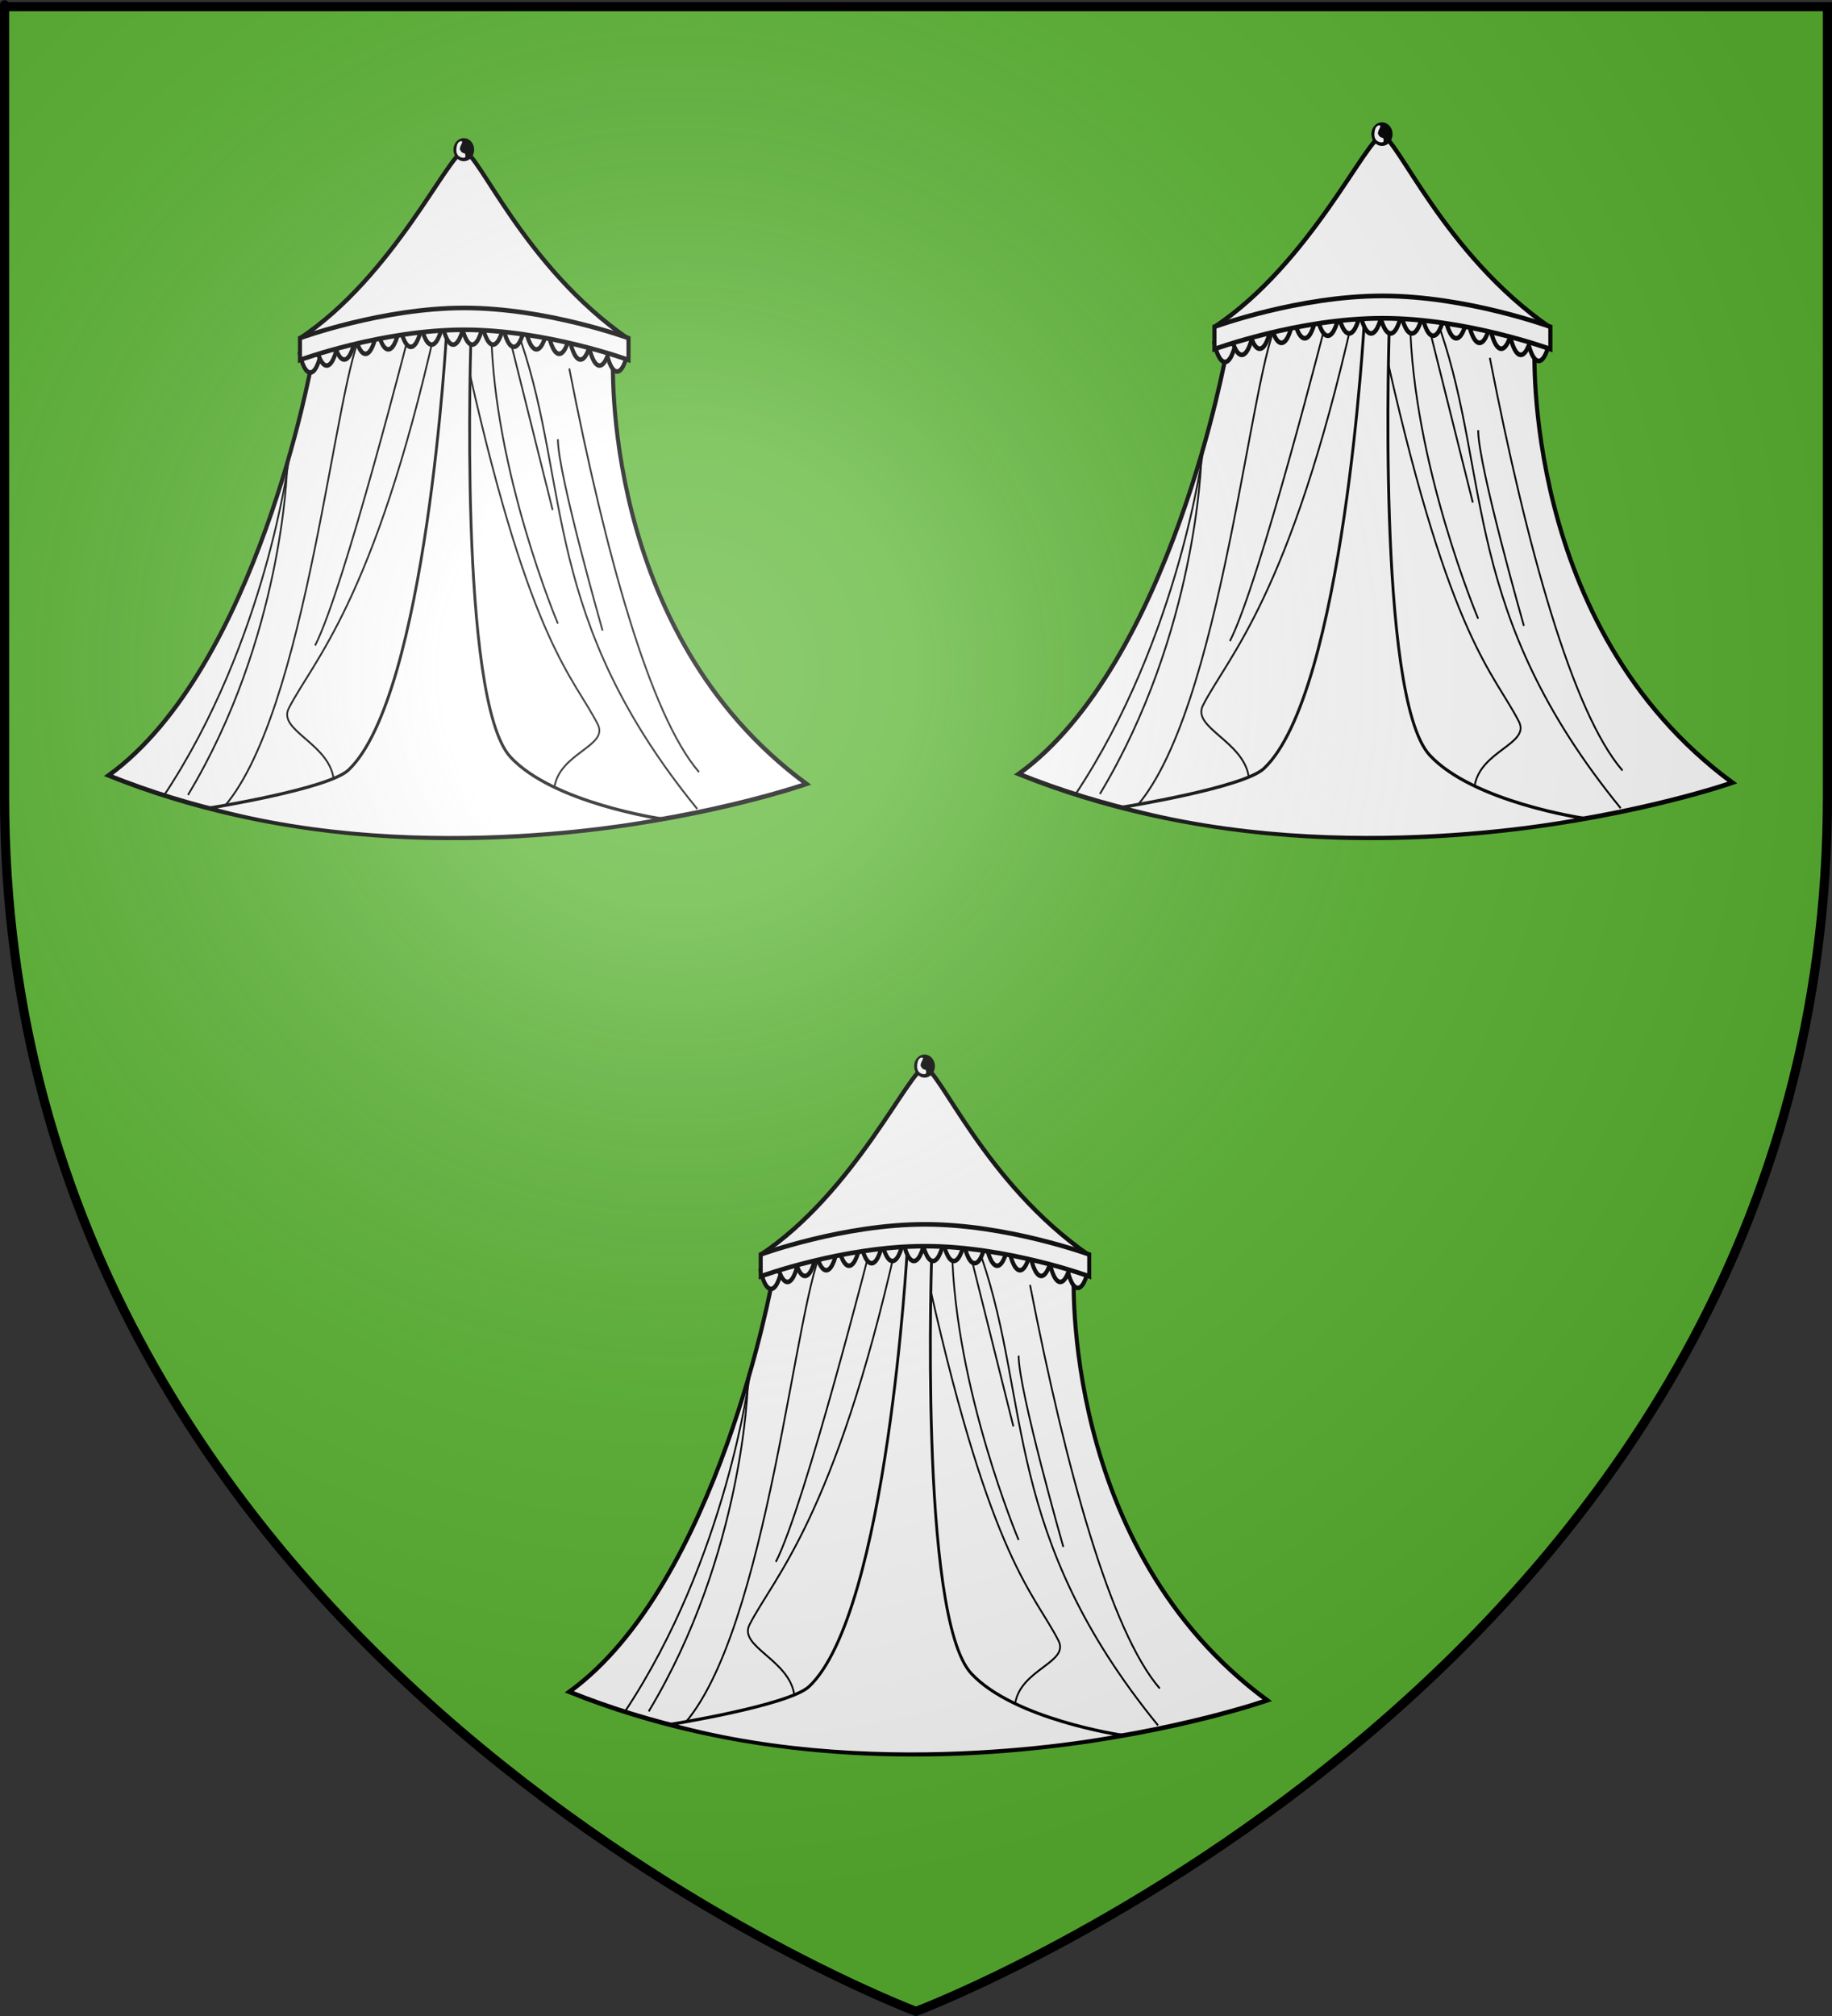 <?xml version="1.0" encoding="UTF-8" standalone="no"?>
<svg
   xmlns:dc="http://purl.org/dc/elements/1.1/"
   xmlns:cc="http://creativecommons.org/ns#"
   xmlns:rdf="http://www.w3.org/1999/02/22-rdf-syntax-ns#"
   xmlns:svg="http://www.w3.org/2000/svg"
   xmlns="http://www.w3.org/2000/svg"
   xmlns:xlink="http://www.w3.org/1999/xlink"
   xmlns:sodipodi="http://sodipodi.sourceforge.net/DTD/sodipodi-0.dtd"
   xmlns:inkscape="http://www.inkscape.org/namespaces/inkscape"
   height="660"
   width="600"
   version="1.0"
   id="svg2"
   sodipodi:version="0.32"
   inkscape:version="0.46"
   sodipodi:docname="La Châtre (36).svg"
   sodipodi:docbase="C:\Documents and Settings\Propriétaire\Mes documents\image blason"
   inkscape:export-filename="/Users/olivier/Desktop/Blason Rouge/Blason_Vide_3D.png"
   inkscape:export-xdpi="144"
   inkscape:export-ydpi="144"
   inkscape:output_extension="org.inkscape.output.svg.inkscape">
  <rect width="100%" height="100%" fill="#333333" stroke="none"/>
  <sodipodi:namedview
     inkscape:window-height="712"
     inkscape:window-width="1024"
     inkscape:pageshadow="2"
     inkscape:pageopacity="0.0"
     guidetolerance="10.0"
     gridtolerance="10.0"
     objecttolerance="10.0"
     borderopacity="1.0"
     bordercolor="#666666"
     pagecolor="#ffffff"
     id="base"
     showgrid="false"
     height="660px"
     inkscape:zoom="0.77248022"
     inkscape:cx="304.29351"
     inkscape:cy="327.80258"
     inkscape:window-x="-4"
     inkscape:window-y="-4"
     inkscape:current-layer="layer3"
     showguides="true"
     inkscape:guide-bbox="true" />
  <desc
     id="desc4">Flag of Canton of Valais (Wallis)</desc>
  <defs
     id="defs6">
    <inkscape:perspective
       sodipodi:type="inkscape:persp3d"
       inkscape:vp_x="0 : 330 : 1"
       inkscape:vp_y="0 : 1000 : 0"
       inkscape:vp_z="600 : 330 : 1"
       inkscape:persp3d-origin="300 : 220 : 1"
       id="perspective163" />
    <linearGradient
       id="linearGradient2893">
      <stop
         style="stop-color:white;stop-opacity:0.314;"
         offset="0"
         id="stop2895" />
      <stop
         id="stop2897"
         offset="0.19"
         style="stop-color:white;stop-opacity:0.251;" />
      <stop
         style="stop-color:#6b6b6b;stop-opacity:0.125;"
         offset="0.6"
         id="stop2901" />
      <stop
         style="stop-color:black;stop-opacity:0.125;"
         offset="1"
         id="stop2899" />
    </linearGradient>
    <linearGradient
       id="linearGradient2885">
      <stop
         id="stop2887"
         offset="0"
         style="stop-color:white;stop-opacity:1;" />
      <stop
         style="stop-color:white;stop-opacity:1;"
         offset="0.229"
         id="stop2891" />
      <stop
         id="stop2889"
         offset="1"
         style="stop-color:black;stop-opacity:1;" />
    </linearGradient>
    <linearGradient
       id="linearGradient2955">
      <stop
         id="stop2867"
         offset="0"
         style="stop-color:#fd0000;stop-opacity:1;" />
      <stop
         style="stop-color:#e77275;stop-opacity:0.659;"
         offset="0.5"
         id="stop2873" />
      <stop
         style="stop-color:black;stop-opacity:0.323;"
         offset="1"
         id="stop2959" />
    </linearGradient>
    <radialGradient
       inkscape:collect="always"
       xlink:href="#linearGradient2955"
       id="radialGradient2961"
       cx="225.524"
       cy="218.901"
       fx="225.524"
       fy="218.901"
       r="300"
       gradientTransform="matrix(-4.167939e-4,2.183,-1.884,-3.599562e-4,615.597,-289.121)"
       gradientUnits="userSpaceOnUse" />
    <polygon
       id="star"
       transform="scale(53,53)"
       points="0,-1 0.588,0.809 -0.951,-0.309 0.951,-0.309 -0.588,0.809 0,-1 " />
    <clipPath
       id="clip">
      <path
         d="M 0,-200 L 0,600 L 300,600 L 300,-200 L 0,-200 z "
         id="path10" />
    </clipPath>
    <radialGradient
       inkscape:collect="always"
       xlink:href="#linearGradient2955"
       id="radialGradient1911"
       gradientUnits="userSpaceOnUse"
       gradientTransform="matrix(-4.167939e-4,2.183,-1.884,-3.599562e-4,615.597,-289.121)"
       cx="225.524"
       cy="218.901"
       fx="225.524"
       fy="218.901"
       r="300" />
    <radialGradient
       inkscape:collect="always"
       xlink:href="#linearGradient2955"
       id="radialGradient2865"
       gradientUnits="userSpaceOnUse"
       gradientTransform="matrix(0,1.749,-1.593,-1.049767e-7,551.788,-191.29)"
       cx="225.524"
       cy="218.901"
       fx="225.524"
       fy="218.901"
       r="300" />
    <radialGradient
       inkscape:collect="always"
       xlink:href="#linearGradient2955"
       id="radialGradient2871"
       gradientUnits="userSpaceOnUse"
       gradientTransform="matrix(0,1.386,-1.323,-5.741131e-8,-158.082,-109.541)"
       cx="225.524"
       cy="218.901"
       fx="225.524"
       fy="218.901"
       r="300" />
    <radialGradient
       inkscape:collect="always"
       xlink:href="#linearGradient2893"
       id="radialGradient3163"
       gradientUnits="userSpaceOnUse"
       gradientTransform="matrix(1.353,0,0,1.349,-77.629,-85.747)"
       cx="221.445"
       cy="226.331"
       fx="221.445"
       fy="226.331"
       r="300" />
    <radialGradient
       gradientTransform="matrix(1.353,0,0,1.349,-77.629,-85.747)"
       gradientUnits="userSpaceOnUse"
       xlink:href="#linearGradient2893"
       id="radialGradient9547"
       fy="226.331"
       fx="221.445"
       r="300"
       cy="226.331"
       cx="221.445" />
    <radialGradient
       gradientTransform="matrix(0,1.386,-1.323,-5.741131e-8,-158.082,-109.541)"
       gradientUnits="userSpaceOnUse"
       xlink:href="#linearGradient2955"
       id="radialGradient9545"
       fy="218.901"
       fx="225.524"
       r="300"
       cy="218.901"
       cx="225.524" />
    <radialGradient
       gradientTransform="matrix(0,1.749,-1.593,-1.049767e-7,551.788,-191.29)"
       gradientUnits="userSpaceOnUse"
       xlink:href="#linearGradient2955"
       id="radialGradient9543"
       fy="218.901"
       fx="225.524"
       r="300"
       cy="218.901"
       cx="225.524" />
    <radialGradient
       gradientTransform="matrix(-4.167939e-4,2.183,-1.884,-3.599562e-4,615.597,-289.121)"
       gradientUnits="userSpaceOnUse"
       xlink:href="#linearGradient2955"
       id="radialGradient9541"
       fy="218.901"
       fx="225.524"
       r="300"
       cy="218.901"
       cx="225.524" />
    <clipPath
       id="clipPath9537">
      <path
         id="path9539"
         d="M 0,-200 L 0,600 L 300,600 L 300,-200 L 0,-200 z " />
    </clipPath>
    <polygon
       id="polygon9535"
       transform="scale(53,53)"
       points="0,-1 0.588,0.809 -0.951,-0.309 0.951,-0.309 -0.588,0.809 0,-1 " />
    <radialGradient
       gradientTransform="matrix(-4.167939e-4,2.183,-1.884,-3.599562e-4,615.597,-289.121)"
       gradientUnits="userSpaceOnUse"
       xlink:href="#linearGradient2955"
       id="radialGradient9533"
       fy="218.901"
       fx="225.524"
       r="300"
       cy="218.901"
       cx="225.524" />
    <linearGradient
       id="linearGradient9525">
      <stop
         id="stop9527"
         offset="0"
         style="stop-color:#fd0000;stop-opacity:1" />
      <stop
         id="stop9529"
         offset="0.5"
         style="stop-color:#e77275;stop-opacity:0.659" />
      <stop
         id="stop9531"
         offset="1"
         style="stop-color:black;stop-opacity:0.323" />
    </linearGradient>
    <linearGradient
       id="linearGradient9517">
      <stop
         id="stop9519"
         offset="0"
         style="stop-color:white;stop-opacity:1" />
      <stop
         id="stop9521"
         offset="0.229"
         style="stop-color:white;stop-opacity:1" />
      <stop
         id="stop9523"
         offset="1"
         style="stop-color:black;stop-opacity:1" />
    </linearGradient>
    <linearGradient
       id="linearGradient9507">
      <stop
         id="stop9509"
         offset="0"
         style="stop-color:white;stop-opacity:0.314" />
      <stop
         id="stop9511"
         offset="0.19"
         style="stop-color:white;stop-opacity:0.251" />
      <stop
         id="stop9513"
         offset="0.6"
         style="stop-color:#6b6b6b;stop-opacity:0.125" />
      <stop
         id="stop9515"
         offset="1"
         style="stop-color:black;stop-opacity:0.125" />
    </linearGradient>
  </defs>
  <g
     inkscape:groupmode="layer"
     id="layer3"
     inkscape:label="Fond écu"
     style="opacity:1;display:inline"
     sodipodi:insensitive="true">
    <path
       id="path2855"
       style="fill:#5ab532;fill-opacity:1;fill-rule:evenodd;stroke:none;stroke-width:1px;stroke-linecap:butt;stroke-linejoin:miter;stroke-opacity:1"
       d="M 300.3,658.5 C 300.3,658.5 598.8,546.18 598.8,260.728 C 598.8,-24.723 598.8,2.176 598.8,2.176 L 1.8,2.176 L 1.8,260.728 C 1.8,546.18 300.3,658.5 300.3,658.5 z"
       sodipodi:nodetypes="cccccc" />
    <g
       transform="matrix(1.038,0,0,1.038,26.953,479.567)"
       id="g17984"
       style="stroke:#000000;stroke-width:2;stroke-miterlimit:4;stroke-dasharray:none;stroke-opacity:1;display:inline" />
    <g
       style="stroke:#000000;stroke-width:2;stroke-miterlimit:4;stroke-dasharray:none;stroke-opacity:1;display:inline"
       id="g18002"
       transform="matrix(1.038,0,0,1.038,-390.53,479.567)" />
    <g
       id="g9683"
       transform="matrix(1.327,0,0,1.508,-255.241,315.915)">
      <path
         sodipodi:nodetypes="ccccc"
         id="path2407"
         d="M 269.309,-130.788 C 269.309,-130.788 255.847,-64.56 219.132,-41.144 C 302.351,-11.773 391.383,-39.309 391.383,-39.309 C 340.289,-72.351 343.655,-132.012 343.655,-132.012 C 295.315,-155.264 269.309,-130.788 269.309,-130.788 z"
         style="fill:#ffffff;fill-opacity:1;fill-rule:evenodd;stroke:#000000;stroke-width:1;stroke-linecap:butt;stroke-linejoin:miter;stroke-miterlimit:4;stroke-dasharray:none;stroke-opacity:1" />
      <path
         sodipodi:nodetypes="cc"
         id="path2409"
         d="M 263.615,-109.592 C 263.615,-109.592 257.991,-70.218 232.895,-36.902"
         style="fill:none;fill-rule:evenodd;stroke:#000000;stroke-width:0.435px;stroke-linecap:butt;stroke-linejoin:miter;stroke-opacity:1" />
      <path
         style="fill:none;fill-rule:evenodd;stroke:#000000;stroke-width:0.435px;stroke-linecap:butt;stroke-linejoin:miter;stroke-opacity:1"
         d="M 263.183,-107.645 C 263.183,-107.645 262.101,-71.084 238.736,-36.902"
         id="path2411"
         sodipodi:nodetypes="cc" />
      <path
         sodipodi:nodetypes="cc"
         id="path2413"
         d="M 246.741,-33.44 C 268.375,-53.56 275.081,-128.63 282.004,-137.933"
         style="fill:none;fill-rule:evenodd;stroke:#000000;stroke-width:0.435px;stroke-linecap:butt;stroke-linejoin:miter;stroke-opacity:1" />
      <path
         sodipodi:nodetypes="cc"
         id="path2415"
         d="M 293.687,-138.366 C 293.687,-138.366 277.245,-81.468 270.106,-69.353"
         style="fill:none;fill-rule:evenodd;stroke:#000000;stroke-width:0.435px;stroke-linecap:butt;stroke-linejoin:miter;stroke-opacity:1" />
      <path
         sodipodi:nodetypes="cc"
         id="path2417"
         d="M 313.59,-137.5 C 314.239,-106.996 330.032,-74.113 330.032,-74.113"
         style="fill:none;fill-rule:evenodd;stroke:#000000;stroke-width:0.435px;stroke-linecap:butt;stroke-linejoin:miter;stroke-opacity:1" />
      <path
         id="path2419"
         d="M 318.35,-135.337 L 328.734,-98.775"
         style="fill:none;fill-rule:evenodd;stroke:#000000;stroke-width:0.435px;stroke-linecap:butt;stroke-linejoin:miter;stroke-opacity:1" />
      <path
         sodipodi:nodetypes="cc"
         id="path2421"
         d="M 364.43,-33.873 C 326.138,-75.194 333.061,-103.968 320.946,-135.337"
         style="fill:none;fill-rule:evenodd;stroke:#000000;stroke-width:0.435px;stroke-linecap:butt;stroke-linejoin:miter;stroke-opacity:1" />
      <path
         sodipodi:nodetypes="cc"
         id="path2423"
         d="M 364.863,-41.878 C 352.748,-54.209 341.714,-89.473 332.844,-129.496"
         style="fill:none;fill-rule:evenodd;stroke:#000000;stroke-width:0.435px;stroke-linecap:butt;stroke-linejoin:miter;stroke-opacity:1" />
      <path
         sodipodi:nodetypes="cc"
         id="path2425"
         d="M 330.032,-114.136 C 330.032,-106.564 341.065,-72.598 341.065,-72.598"
         style="fill:none;fill-rule:evenodd;stroke:#000000;stroke-width:0.435px;stroke-linecap:butt;stroke-linejoin:miter;stroke-opacity:1" />
      <path
         sodipodi:nodetypes="csccscc"
         id="path2427"
         d="M 302.557,-137.284 C 302.557,-137.284 297.63,-58.33 278.327,-42.31 C 273.373,-38.2 244.145,-34.089 244.145,-34.089 C 297.575,-21.14 355.571,-31.725 355.571,-31.725 C 355.571,-31.725 328.867,-35.155 318.35,-45.123 C 305.343,-57.45 308.614,-137.068 308.614,-137.068 L 302.557,-137.284 z"
         style="fill:#ffffff;fill-opacity:1;fill-rule:evenodd;stroke:#000000;stroke-width:0.691;stroke-linecap:butt;stroke-linejoin:miter;stroke-miterlimit:4;stroke-dasharray:none;stroke-opacity:1" />
      <path
         sodipodi:nodetypes="csc"
         id="path3314"
         d="M 299.744,-137.933 C 284.6,-78.872 269.607,-66.058 263.615,-55.724 C 260.846,-50.946 273.351,-48.152 274.649,-40.58"
         style="fill:none;fill-rule:evenodd;stroke:#000000;stroke-width:0.435px;stroke-linecap:butt;stroke-linejoin:miter;stroke-opacity:1" />
      <path
         style="fill:none;fill-rule:evenodd;stroke:#000000;stroke-width:0.435px;stroke-linecap:butt;stroke-linejoin:miter;stroke-opacity:1"
         d="M 308.281,-128.414 C 323.425,-69.353 333.875,-62.596 339.867,-52.262 C 342.636,-47.485 330.456,-46.096 329.158,-38.524"
         id="path3342"
         sodipodi:nodetypes="csc" />
      <g
         style="fill:#ffffff;fill-opacity:1;stroke-width:2.299;stroke-miterlimit:4;stroke-dasharray:none"
         transform="matrix(0.435,0,0,0.435,438.249,-102.501)"
         id="g5162">
        <path
           style="fill:#ffffff;fill-opacity:1;fill-rule:evenodd;stroke:#000000;stroke-width:2.299;stroke-linecap:butt;stroke-linejoin:miter;stroke-miterlimit:4;stroke-dasharray:none;stroke-opacity:1"
           d="M -302.179,-170.389 C -310.594,-169.861 -341.718,-108.221 -395.431,-76.888 C -395.431,-76.888 -293.598,-87.872 -208.926,-76.888 C -268.262,-113.045 -294.259,-170.887 -302.179,-170.389 z"
           id="path2389"
           sodipodi:nodetypes="cccz" />
        <path
           sodipodi:nodetypes="cczc"
           id="path3279"
           d="M -395.085,-68.938 L -383.436,-68.938 C -383.436,-68.938 -385.442,-60.036 -389.26,-60.036 C -393.086,-60.036 -395.085,-68.938 -395.085,-68.938 z"
           style="fill:#ffffff;fill-opacity:1;fill-rule:nonzero;stroke:#000000;stroke-width:2.299;stroke-miterlimit:4;stroke-dasharray:none;stroke-opacity:1" />
        <path
           style="fill:#ffffff;fill-opacity:1;fill-rule:nonzero;stroke:#000000;stroke-width:2.299;stroke-miterlimit:4;stroke-dasharray:none;stroke-opacity:1"
           d="M -385.76,-72.419 L -374.11,-72.419 C -374.11,-72.419 -376.116,-63.517 -379.935,-63.517 C -383.761,-63.517 -385.76,-72.419 -385.76,-72.419 z"
           id="path3281"
           sodipodi:nodetypes="cczc" />
        <path
           sodipodi:nodetypes="cczc"
           id="path3283"
           d="M -375.813,-75.403 L -364.163,-75.403 C -364.163,-75.403 -366.169,-66.501 -369.988,-66.501 C -373.814,-66.501 -375.813,-75.403 -375.813,-75.403 z"
           style="fill:#ffffff;fill-opacity:1;fill-rule:nonzero;stroke:#000000;stroke-width:2.299;stroke-miterlimit:4;stroke-dasharray:none;stroke-opacity:1" />
        <path
           style="fill:#ffffff;fill-opacity:1;fill-rule:nonzero;stroke:#000000;stroke-width:2.299;stroke-miterlimit:4;stroke-dasharray:none;stroke-opacity:1"
           d="M -363.752,-78.263 L -352.103,-78.263 C -352.103,-78.263 -354.109,-69.361 -357.927,-69.361 C -361.753,-69.361 -363.752,-78.263 -363.752,-78.263 z"
           id="path3285"
           sodipodi:nodetypes="cczc" />
        <path
           sodipodi:nodetypes="cczc"
           id="path3287"
           d="M -350.821,-80.501 L -339.172,-80.501 C -339.172,-80.501 -341.178,-71.599 -344.996,-71.599 C -348.822,-71.599 -350.821,-80.501 -350.821,-80.501 z"
           style="fill:#ffffff;fill-opacity:1;fill-rule:nonzero;stroke:#000000;stroke-width:2.299;stroke-miterlimit:4;stroke-dasharray:none;stroke-opacity:1" />
        <path
           style="fill:#ffffff;fill-opacity:1;fill-rule:nonzero;stroke:#000000;stroke-width:2.299;stroke-miterlimit:4;stroke-dasharray:none;stroke-opacity:1"
           d="M -338.014,-81.745 L -326.365,-81.745 C -326.365,-81.745 -328.371,-72.843 -332.19,-72.843 C -336.015,-72.843 -338.014,-81.745 -338.014,-81.745 z"
           id="path3289"
           sodipodi:nodetypes="cczc" />
        <path
           sodipodi:nodetypes="cczc"
           id="path3291"
           d="M -326.202,-82.864 L -314.553,-82.864 C -314.553,-82.864 -316.559,-73.962 -320.378,-73.962 C -324.203,-73.962 -326.202,-82.864 -326.202,-82.864 z"
           style="fill:#ffffff;fill-opacity:1;fill-rule:nonzero;stroke:#000000;stroke-width:2.299;stroke-miterlimit:4;stroke-dasharray:none;stroke-opacity:1" />
        <path
           style="fill:#ffffff;fill-opacity:1;fill-rule:nonzero;stroke:#000000;stroke-width:2.299;stroke-miterlimit:4;stroke-dasharray:none;stroke-opacity:1"
           d="M -314.017,-82.864 L -302.368,-82.864 C -302.368,-82.864 -304.374,-73.962 -308.193,-73.962 C -312.018,-73.962 -314.017,-82.864 -314.017,-82.864 z"
           id="path3293"
           sodipodi:nodetypes="cczc" />
        <path
           style="fill:#ffffff;fill-opacity:1;fill-rule:nonzero;stroke:#000000;stroke-width:2.299;stroke-miterlimit:4;stroke-dasharray:none;stroke-opacity:1"
           d="M -209.364,-69.435 L -221.013,-69.435 C -221.013,-69.435 -219.007,-60.533 -215.189,-60.533 C -211.363,-60.533 -209.364,-69.435 -209.364,-69.435 z"
           id="path3295"
           sodipodi:nodetypes="cczc" />
        <path
           sodipodi:nodetypes="cczc"
           id="path3297"
           d="M -219.311,-72.419 L -230.96,-72.419 C -230.96,-72.419 -228.954,-63.517 -225.136,-63.517 C -221.31,-63.517 -219.311,-72.419 -219.311,-72.419 z"
           style="fill:#ffffff;fill-opacity:1;fill-rule:nonzero;stroke:#000000;stroke-width:2.299;stroke-miterlimit:4;stroke-dasharray:none;stroke-opacity:1" />
        <path
           style="fill:#ffffff;fill-opacity:1;fill-rule:nonzero;stroke:#000000;stroke-width:2.299;stroke-miterlimit:4;stroke-dasharray:none;stroke-opacity:1"
           d="M -230.128,-75.403 L -241.778,-75.403 C -241.778,-75.403 -239.771,-66.501 -235.953,-66.501 C -232.127,-66.501 -230.128,-75.403 -230.128,-75.403 z"
           id="path3299"
           sodipodi:nodetypes="cczc" />
        <path
           sodipodi:nodetypes="cczc"
           id="path3301"
           d="M -242.189,-78.263 L -253.838,-78.263 C -253.838,-78.263 -251.832,-69.361 -248.014,-69.361 C -244.188,-69.361 -242.189,-78.263 -242.189,-78.263 z"
           style="fill:#ffffff;fill-opacity:1;fill-rule:nonzero;stroke:#000000;stroke-width:2.299;stroke-miterlimit:4;stroke-dasharray:none;stroke-opacity:1" />
        <path
           style="fill:#ffffff;fill-opacity:1;fill-rule:nonzero;stroke:#000000;stroke-width:2.299;stroke-miterlimit:4;stroke-dasharray:none;stroke-opacity:1"
           d="M -255.12,-80.501 L -266.769,-80.501 C -266.769,-80.501 -264.763,-71.599 -260.945,-71.599 C -257.119,-71.599 -255.12,-80.501 -255.12,-80.501 z"
           id="path3303"
           sodipodi:nodetypes="cczc" />
        <path
           sodipodi:nodetypes="cczc"
           id="path3305"
           d="M -267.927,-81.745 L -279.576,-81.745 C -279.576,-81.745 -277.57,-72.843 -273.751,-72.843 C -269.926,-72.843 -267.927,-81.745 -267.927,-81.745 z"
           style="fill:#ffffff;fill-opacity:1;fill-rule:nonzero;stroke:#000000;stroke-width:2.299;stroke-miterlimit:4;stroke-dasharray:none;stroke-opacity:1" />
        <path
           style="fill:#ffffff;fill-opacity:1;fill-rule:nonzero;stroke:#000000;stroke-width:2.299;stroke-miterlimit:4;stroke-dasharray:none;stroke-opacity:1"
           d="M -279.739,-82.864 L -291.388,-82.864 C -291.388,-82.864 -289.382,-73.962 -285.563,-73.962 C -281.738,-73.962 -279.739,-82.864 -279.739,-82.864 z"
           id="path3307"
           sodipodi:nodetypes="cczc" />
        <path
           sodipodi:nodetypes="cczc"
           id="path3309"
           d="M -303.2,-82.864 L -291.551,-82.864 C -291.551,-82.864 -293.557,-73.962 -297.375,-73.962 C -301.201,-73.962 -303.2,-82.864 -303.2,-82.864 z"
           style="fill:#ffffff;fill-opacity:1;fill-rule:nonzero;stroke:#000000;stroke-width:2.299;stroke-miterlimit:4;stroke-dasharray:none;stroke-opacity:1" />
        <path
           style="fill:#ffffff;fill-opacity:1;fill-rule:nonzero;stroke:#000000;stroke-width:2.299;stroke-miterlimit:4;stroke-dasharray:none;stroke-opacity:1"
           d="M -395.104,-77.217 C -395.104,-77.217 -348.506,-92.272 -301.909,-92.272 C -255.312,-92.272 -208.714,-77.217 -208.714,-77.217 L -208.714,-66.315 C -208.714,-66.315 -255.312,-81.37 -301.909,-81.37 C -348.506,-81.37 -395.104,-66.315 -395.104,-66.315 L -395.104,-77.217 z"
           id="rect2391"
           sodipodi:nodetypes="czcczcc" />
      </g>
      <path
         transform="matrix(0.595,0,0,0.595,486.715,-81.769)"
         sodipodi:open="true"
         sodipodi:end="9.412856"
         sodipodi:start="3.1313732"
         d="M -306.642,-160.043 A 4.288,4.207 0 1 1 -306.642,-160.036"
         sodipodi:ry="4.2072277"
         sodipodi:rx="4.2881355"
         sodipodi:cy="-160.08572"
         sodipodi:cx="-302.35403"
         id="path6952"
         style="fill:#000000;fill-opacity:1;fill-rule:nonzero;stroke:none;stroke-width:1;stroke-miterlimit:4;stroke-dasharray:none;stroke-opacity:1"
         sodipodi:type="arc" />
      <path
         sodipodi:nodetypes="csssss"
         id="path7839"
         d="M 305.157,-178.014 C 304.44,-175.691 305.986,-175.286 306.626,-175.245 C 307.268,-175.204 307.282,-175.548 307.164,-175.996 C 307.045,-176.444 306.46,-175.961 305.91,-176.941 C 305.575,-177.539 306.639,-178.516 306.391,-178.76 C 306.142,-179.004 305.381,-178.739 305.157,-178.014 z"
         style="fill:#ffffff;fill-opacity:1;fill-rule:evenodd;stroke:none;stroke-width:0.774px;stroke-linecap:butt;stroke-linejoin:miter;stroke-opacity:1" />
    </g>
    <g
       style="opacity:1;display:inline"
       id="g3250"
       transform="matrix(1.327,0,0,1.508,-104.341,615.926)">
      <path
         sodipodi:nodetypes="ccccc"
         id="path3252"
         d="M 269.309,-130.788 C 269.309,-130.788 255.847,-64.56 219.132,-41.144 C 302.351,-11.773 391.383,-39.309 391.383,-39.309 C 340.289,-72.351 343.655,-132.012 343.655,-132.012 C 295.315,-155.264 269.309,-130.788 269.309,-130.788 z"
         style="fill:#ffffff;fill-opacity:1;fill-rule:evenodd;stroke:#000000;stroke-width:1;stroke-linecap:butt;stroke-linejoin:miter;stroke-miterlimit:4;stroke-dasharray:none;stroke-opacity:1" />
      <path
         sodipodi:nodetypes="cc"
         id="path3254"
         d="M 263.615,-109.592 C 263.615,-109.592 257.991,-70.218 232.895,-36.902"
         style="fill:none;fill-rule:evenodd;stroke:#000000;stroke-width:0.435px;stroke-linecap:butt;stroke-linejoin:miter;stroke-opacity:1" />
      <path
         style="fill:none;fill-rule:evenodd;stroke:#000000;stroke-width:0.435px;stroke-linecap:butt;stroke-linejoin:miter;stroke-opacity:1"
         d="M 263.183,-107.645 C 263.183,-107.645 262.101,-71.084 238.736,-36.902"
         id="path3256"
         sodipodi:nodetypes="cc" />
      <path
         sodipodi:nodetypes="cc"
         id="path3258"
         d="M 246.741,-33.44 C 268.375,-53.56 275.081,-128.63 282.004,-137.933"
         style="fill:none;fill-rule:evenodd;stroke:#000000;stroke-width:0.435px;stroke-linecap:butt;stroke-linejoin:miter;stroke-opacity:1" />
      <path
         sodipodi:nodetypes="cc"
         id="path3260"
         d="M 293.687,-138.366 C 293.687,-138.366 277.245,-81.468 270.106,-69.353"
         style="fill:none;fill-rule:evenodd;stroke:#000000;stroke-width:0.435px;stroke-linecap:butt;stroke-linejoin:miter;stroke-opacity:1" />
      <path
         sodipodi:nodetypes="cc"
         id="path3262"
         d="M 313.59,-137.5 C 314.239,-106.996 330.032,-74.113 330.032,-74.113"
         style="fill:none;fill-rule:evenodd;stroke:#000000;stroke-width:0.435px;stroke-linecap:butt;stroke-linejoin:miter;stroke-opacity:1" />
      <path
         id="path3264"
         d="M 318.35,-135.337 L 328.734,-98.775"
         style="fill:none;fill-rule:evenodd;stroke:#000000;stroke-width:0.435px;stroke-linecap:butt;stroke-linejoin:miter;stroke-opacity:1" />
      <path
         sodipodi:nodetypes="cc"
         id="path3266"
         d="M 364.43,-33.873 C 326.138,-75.194 333.061,-103.968 320.946,-135.337"
         style="fill:none;fill-rule:evenodd;stroke:#000000;stroke-width:0.435px;stroke-linecap:butt;stroke-linejoin:miter;stroke-opacity:1" />
      <path
         sodipodi:nodetypes="cc"
         id="path3268"
         d="M 364.863,-41.878 C 352.748,-54.209 341.714,-89.473 332.844,-129.496"
         style="fill:none;fill-rule:evenodd;stroke:#000000;stroke-width:0.435px;stroke-linecap:butt;stroke-linejoin:miter;stroke-opacity:1" />
      <path
         sodipodi:nodetypes="cc"
         id="path3270"
         d="M 330.032,-114.136 C 330.032,-106.564 341.065,-72.598 341.065,-72.598"
         style="fill:none;fill-rule:evenodd;stroke:#000000;stroke-width:0.435px;stroke-linecap:butt;stroke-linejoin:miter;stroke-opacity:1" />
      <path
         sodipodi:nodetypes="csccscc"
         id="path3272"
         d="M 302.557,-137.284 C 302.557,-137.284 297.63,-58.33 278.327,-42.31 C 273.373,-38.2 244.145,-34.089 244.145,-34.089 C 297.575,-21.14 355.571,-31.725 355.571,-31.725 C 355.571,-31.725 328.867,-35.155 318.35,-45.123 C 305.343,-57.45 308.614,-137.068 308.614,-137.068 L 302.557,-137.284 z"
         style="fill:#ffffff;fill-opacity:1;fill-rule:evenodd;stroke:#000000;stroke-width:0.691;stroke-linecap:butt;stroke-linejoin:miter;stroke-miterlimit:4;stroke-dasharray:none;stroke-opacity:1" />
      <path
         sodipodi:nodetypes="csc"
         id="path3274"
         d="M 299.744,-137.933 C 284.6,-78.872 269.607,-66.058 263.615,-55.724 C 260.846,-50.946 273.351,-48.152 274.649,-40.58"
         style="fill:none;fill-rule:evenodd;stroke:#000000;stroke-width:0.435px;stroke-linecap:butt;stroke-linejoin:miter;stroke-opacity:1" />
      <path
         style="fill:none;fill-rule:evenodd;stroke:#000000;stroke-width:0.435px;stroke-linecap:butt;stroke-linejoin:miter;stroke-opacity:1"
         d="M 308.281,-128.414 C 323.425,-69.353 333.875,-62.596 339.867,-52.262 C 342.636,-47.485 330.456,-46.096 329.158,-38.524"
         id="path3276"
         sodipodi:nodetypes="csc" />
      <g
         style="fill:#ffffff;fill-opacity:1;stroke-width:2.299;stroke-miterlimit:4;stroke-dasharray:none"
         transform="matrix(0.435,0,0,0.435,438.249,-102.501)"
         id="g3278">
        <path
           style="fill:#ffffff;fill-opacity:1;fill-rule:evenodd;stroke:#000000;stroke-width:2.299;stroke-linecap:butt;stroke-linejoin:miter;stroke-miterlimit:4;stroke-dasharray:none;stroke-opacity:1"
           d="M -302.179,-170.389 C -310.594,-169.861 -341.718,-108.221 -395.431,-76.888 C -395.431,-76.888 -293.598,-87.872 -208.926,-76.888 C -268.262,-113.045 -294.259,-170.887 -302.179,-170.389 z"
           id="path3280"
           sodipodi:nodetypes="cccz" />
        <path
           sodipodi:nodetypes="cczc"
           id="path3282"
           d="M -395.085,-68.938 L -383.436,-68.938 C -383.436,-68.938 -385.442,-60.036 -389.26,-60.036 C -393.086,-60.036 -395.085,-68.938 -395.085,-68.938 z"
           style="fill:#ffffff;fill-opacity:1;fill-rule:nonzero;stroke:#000000;stroke-width:2.299;stroke-miterlimit:4;stroke-dasharray:none;stroke-opacity:1" />
        <path
           style="fill:#ffffff;fill-opacity:1;fill-rule:nonzero;stroke:#000000;stroke-width:2.299;stroke-miterlimit:4;stroke-dasharray:none;stroke-opacity:1"
           d="M -385.76,-72.419 L -374.11,-72.419 C -374.11,-72.419 -376.116,-63.517 -379.935,-63.517 C -383.761,-63.517 -385.76,-72.419 -385.76,-72.419 z"
           id="path3284"
           sodipodi:nodetypes="cczc" />
        <path
           sodipodi:nodetypes="cczc"
           id="path3286"
           d="M -375.813,-75.403 L -364.163,-75.403 C -364.163,-75.403 -366.169,-66.501 -369.988,-66.501 C -373.814,-66.501 -375.813,-75.403 -375.813,-75.403 z"
           style="fill:#ffffff;fill-opacity:1;fill-rule:nonzero;stroke:#000000;stroke-width:2.299;stroke-miterlimit:4;stroke-dasharray:none;stroke-opacity:1" />
        <path
           style="fill:#ffffff;fill-opacity:1;fill-rule:nonzero;stroke:#000000;stroke-width:2.299;stroke-miterlimit:4;stroke-dasharray:none;stroke-opacity:1"
           d="M -363.752,-78.263 L -352.103,-78.263 C -352.103,-78.263 -354.109,-69.361 -357.927,-69.361 C -361.753,-69.361 -363.752,-78.263 -363.752,-78.263 z"
           id="path3288"
           sodipodi:nodetypes="cczc" />
        <path
           sodipodi:nodetypes="cczc"
           id="path3290"
           d="M -350.821,-80.501 L -339.172,-80.501 C -339.172,-80.501 -341.178,-71.599 -344.996,-71.599 C -348.822,-71.599 -350.821,-80.501 -350.821,-80.501 z"
           style="fill:#ffffff;fill-opacity:1;fill-rule:nonzero;stroke:#000000;stroke-width:2.299;stroke-miterlimit:4;stroke-dasharray:none;stroke-opacity:1" />
        <path
           style="fill:#ffffff;fill-opacity:1;fill-rule:nonzero;stroke:#000000;stroke-width:2.299;stroke-miterlimit:4;stroke-dasharray:none;stroke-opacity:1"
           d="M -338.014,-81.745 L -326.365,-81.745 C -326.365,-81.745 -328.371,-72.843 -332.19,-72.843 C -336.015,-72.843 -338.014,-81.745 -338.014,-81.745 z"
           id="path3292"
           sodipodi:nodetypes="cczc" />
        <path
           sodipodi:nodetypes="cczc"
           id="path3294"
           d="M -326.202,-82.864 L -314.553,-82.864 C -314.553,-82.864 -316.559,-73.962 -320.378,-73.962 C -324.203,-73.962 -326.202,-82.864 -326.202,-82.864 z"
           style="fill:#ffffff;fill-opacity:1;fill-rule:nonzero;stroke:#000000;stroke-width:2.299;stroke-miterlimit:4;stroke-dasharray:none;stroke-opacity:1" />
        <path
           style="fill:#ffffff;fill-opacity:1;fill-rule:nonzero;stroke:#000000;stroke-width:2.299;stroke-miterlimit:4;stroke-dasharray:none;stroke-opacity:1"
           d="M -314.017,-82.864 L -302.368,-82.864 C -302.368,-82.864 -304.374,-73.962 -308.193,-73.962 C -312.018,-73.962 -314.017,-82.864 -314.017,-82.864 z"
           id="path3296"
           sodipodi:nodetypes="cczc" />
        <path
           style="fill:#ffffff;fill-opacity:1;fill-rule:nonzero;stroke:#000000;stroke-width:2.299;stroke-miterlimit:4;stroke-dasharray:none;stroke-opacity:1"
           d="M -209.364,-69.435 L -221.013,-69.435 C -221.013,-69.435 -219.007,-60.533 -215.189,-60.533 C -211.363,-60.533 -209.364,-69.435 -209.364,-69.435 z"
           id="path3298"
           sodipodi:nodetypes="cczc" />
        <path
           sodipodi:nodetypes="cczc"
           id="path3300"
           d="M -219.311,-72.419 L -230.96,-72.419 C -230.96,-72.419 -228.954,-63.517 -225.136,-63.517 C -221.31,-63.517 -219.311,-72.419 -219.311,-72.419 z"
           style="fill:#ffffff;fill-opacity:1;fill-rule:nonzero;stroke:#000000;stroke-width:2.299;stroke-miterlimit:4;stroke-dasharray:none;stroke-opacity:1" />
        <path
           style="fill:#ffffff;fill-opacity:1;fill-rule:nonzero;stroke:#000000;stroke-width:2.299;stroke-miterlimit:4;stroke-dasharray:none;stroke-opacity:1"
           d="M -230.128,-75.403 L -241.778,-75.403 C -241.778,-75.403 -239.771,-66.501 -235.953,-66.501 C -232.127,-66.501 -230.128,-75.403 -230.128,-75.403 z"
           id="path3302"
           sodipodi:nodetypes="cczc" />
        <path
           sodipodi:nodetypes="cczc"
           id="path3304"
           d="M -242.189,-78.263 L -253.838,-78.263 C -253.838,-78.263 -251.832,-69.361 -248.014,-69.361 C -244.188,-69.361 -242.189,-78.263 -242.189,-78.263 z"
           style="fill:#ffffff;fill-opacity:1;fill-rule:nonzero;stroke:#000000;stroke-width:2.299;stroke-miterlimit:4;stroke-dasharray:none;stroke-opacity:1" />
        <path
           style="fill:#ffffff;fill-opacity:1;fill-rule:nonzero;stroke:#000000;stroke-width:2.299;stroke-miterlimit:4;stroke-dasharray:none;stroke-opacity:1"
           d="M -255.12,-80.501 L -266.769,-80.501 C -266.769,-80.501 -264.763,-71.599 -260.945,-71.599 C -257.119,-71.599 -255.12,-80.501 -255.12,-80.501 z"
           id="path3306"
           sodipodi:nodetypes="cczc" />
        <path
           sodipodi:nodetypes="cczc"
           id="path3308"
           d="M -267.927,-81.745 L -279.576,-81.745 C -279.576,-81.745 -277.57,-72.843 -273.751,-72.843 C -269.926,-72.843 -267.927,-81.745 -267.927,-81.745 z"
           style="fill:#ffffff;fill-opacity:1;fill-rule:nonzero;stroke:#000000;stroke-width:2.299;stroke-miterlimit:4;stroke-dasharray:none;stroke-opacity:1" />
        <path
           style="fill:#ffffff;fill-opacity:1;fill-rule:nonzero;stroke:#000000;stroke-width:2.299;stroke-miterlimit:4;stroke-dasharray:none;stroke-opacity:1"
           d="M -279.739,-82.864 L -291.388,-82.864 C -291.388,-82.864 -289.382,-73.962 -285.563,-73.962 C -281.738,-73.962 -279.739,-82.864 -279.739,-82.864 z"
           id="path3310"
           sodipodi:nodetypes="cczc" />
        <path
           sodipodi:nodetypes="cczc"
           id="path3312"
           d="M -303.2,-82.864 L -291.551,-82.864 C -291.551,-82.864 -293.557,-73.962 -297.375,-73.962 C -301.201,-73.962 -303.2,-82.864 -303.2,-82.864 z"
           style="fill:#ffffff;fill-opacity:1;fill-rule:nonzero;stroke:#000000;stroke-width:2.299;stroke-miterlimit:4;stroke-dasharray:none;stroke-opacity:1" />
        <path
           style="fill:#ffffff;fill-opacity:1;fill-rule:nonzero;stroke:#000000;stroke-width:2.299;stroke-miterlimit:4;stroke-dasharray:none;stroke-opacity:1"
           d="M -395.104,-77.217 C -395.104,-77.217 -348.506,-92.272 -301.909,-92.272 C -255.312,-92.272 -208.714,-77.217 -208.714,-77.217 L -208.714,-66.315 C -208.714,-66.315 -255.312,-81.37 -301.909,-81.37 C -348.506,-81.37 -395.104,-66.315 -395.104,-66.315 L -395.104,-77.217 z"
           id="path3315"
           sodipodi:nodetypes="czcczcc" />
      </g>
      <path
         transform="matrix(0.595,0,0,0.595,486.715,-81.769)"
         sodipodi:open="true"
         sodipodi:end="9.412856"
         sodipodi:start="3.1313732"
         d="M -306.642,-160.043 A 4.288,4.207 0 1 1 -306.642,-160.036"
         sodipodi:ry="4.2072277"
         sodipodi:rx="4.2881355"
         sodipodi:cy="-160.08572"
         sodipodi:cx="-302.35403"
         id="path3317"
         style="fill:#000000;fill-opacity:1;fill-rule:nonzero;stroke:none;stroke-width:1;stroke-miterlimit:4;stroke-dasharray:none;stroke-opacity:1"
         sodipodi:type="arc" />
      <path
         sodipodi:nodetypes="csssss"
         id="path3319"
         d="M 305.157,-178.014 C 304.44,-175.691 305.986,-175.286 306.626,-175.245 C 307.268,-175.204 307.282,-175.548 307.164,-175.996 C 307.045,-176.444 306.46,-175.961 305.91,-176.941 C 305.575,-177.539 306.639,-178.516 306.391,-178.76 C 306.142,-179.004 305.381,-178.739 305.157,-178.014 z"
         style="fill:#ffffff;fill-opacity:1;fill-rule:evenodd;stroke:none;stroke-width:0.774px;stroke-linecap:butt;stroke-linejoin:miter;stroke-opacity:1" />
    </g>
    <g
       style="opacity:1;display:inline"
       id="g3321"
       transform="matrix(1.357,0,0,1.542,36.265,316.831)">
      <path
         sodipodi:nodetypes="ccccc"
         id="path3323"
         d="M 269.309,-130.788 C 269.309,-130.788 255.847,-64.56 219.132,-41.144 C 302.351,-11.773 391.383,-39.309 391.383,-39.309 C 340.289,-72.351 343.655,-132.012 343.655,-132.012 C 295.315,-155.264 269.309,-130.788 269.309,-130.788 z"
         style="fill:#ffffff;fill-opacity:1;fill-rule:evenodd;stroke:#000000;stroke-width:1;stroke-linecap:butt;stroke-linejoin:miter;stroke-miterlimit:4;stroke-dasharray:none;stroke-opacity:1" />
      <path
         sodipodi:nodetypes="cc"
         id="path3325"
         d="M 263.615,-109.592 C 263.615,-109.592 257.991,-70.218 232.895,-36.902"
         style="fill:none;fill-rule:evenodd;stroke:#000000;stroke-width:0.435px;stroke-linecap:butt;stroke-linejoin:miter;stroke-opacity:1" />
      <path
         style="fill:none;fill-rule:evenodd;stroke:#000000;stroke-width:0.435px;stroke-linecap:butt;stroke-linejoin:miter;stroke-opacity:1"
         d="M 263.183,-107.645 C 263.183,-107.645 262.101,-71.084 238.736,-36.902"
         id="path3327"
         sodipodi:nodetypes="cc" />
      <path
         sodipodi:nodetypes="cc"
         id="path3329"
         d="M 246.741,-33.44 C 268.375,-53.56 275.081,-128.63 282.004,-137.933"
         style="fill:none;fill-rule:evenodd;stroke:#000000;stroke-width:0.435px;stroke-linecap:butt;stroke-linejoin:miter;stroke-opacity:1" />
      <path
         sodipodi:nodetypes="cc"
         id="path3331"
         d="M 293.687,-138.366 C 293.687,-138.366 277.245,-81.468 270.106,-69.353"
         style="fill:none;fill-rule:evenodd;stroke:#000000;stroke-width:0.435px;stroke-linecap:butt;stroke-linejoin:miter;stroke-opacity:1" />
      <path
         sodipodi:nodetypes="cc"
         id="path3333"
         d="M 313.59,-137.5 C 314.239,-106.996 330.032,-74.113 330.032,-74.113"
         style="fill:none;fill-rule:evenodd;stroke:#000000;stroke-width:0.435px;stroke-linecap:butt;stroke-linejoin:miter;stroke-opacity:1" />
      <path
         id="path3335"
         d="M 318.35,-135.337 L 328.734,-98.775"
         style="fill:none;fill-rule:evenodd;stroke:#000000;stroke-width:0.435px;stroke-linecap:butt;stroke-linejoin:miter;stroke-opacity:1" />
      <path
         sodipodi:nodetypes="cc"
         id="path3337"
         d="M 364.43,-33.873 C 326.138,-75.194 333.061,-103.968 320.946,-135.337"
         style="fill:none;fill-rule:evenodd;stroke:#000000;stroke-width:0.435px;stroke-linecap:butt;stroke-linejoin:miter;stroke-opacity:1" />
      <path
         sodipodi:nodetypes="cc"
         id="path3339"
         d="M 364.863,-41.878 C 352.748,-54.209 341.714,-89.473 332.844,-129.496"
         style="fill:none;fill-rule:evenodd;stroke:#000000;stroke-width:0.435px;stroke-linecap:butt;stroke-linejoin:miter;stroke-opacity:1" />
      <path
         sodipodi:nodetypes="cc"
         id="path3341"
         d="M 330.032,-114.136 C 330.032,-106.564 341.065,-72.598 341.065,-72.598"
         style="fill:none;fill-rule:evenodd;stroke:#000000;stroke-width:0.435px;stroke-linecap:butt;stroke-linejoin:miter;stroke-opacity:1" />
      <path
         sodipodi:nodetypes="csccscc"
         id="path3343"
         d="M 302.557,-137.284 C 302.557,-137.284 297.63,-58.33 278.327,-42.31 C 273.373,-38.2 244.145,-34.089 244.145,-34.089 C 297.575,-21.14 355.571,-31.725 355.571,-31.725 C 355.571,-31.725 328.867,-35.155 318.35,-45.123 C 305.343,-57.45 308.614,-137.068 308.614,-137.068 L 302.557,-137.284 z"
         style="fill:#ffffff;fill-opacity:1;fill-rule:evenodd;stroke:#000000;stroke-width:0.691;stroke-linecap:butt;stroke-linejoin:miter;stroke-miterlimit:4;stroke-dasharray:none;stroke-opacity:1" />
      <path
         sodipodi:nodetypes="csc"
         id="path3345"
         d="M 299.744,-137.933 C 284.6,-78.872 269.607,-66.058 263.615,-55.724 C 260.846,-50.946 273.351,-48.152 274.649,-40.58"
         style="fill:none;fill-rule:evenodd;stroke:#000000;stroke-width:0.435px;stroke-linecap:butt;stroke-linejoin:miter;stroke-opacity:1" />
      <path
         style="fill:none;fill-rule:evenodd;stroke:#000000;stroke-width:0.435px;stroke-linecap:butt;stroke-linejoin:miter;stroke-opacity:1"
         d="M 308.281,-128.414 C 323.425,-69.353 333.875,-62.596 339.867,-52.262 C 342.636,-47.485 330.456,-46.096 329.158,-38.524"
         id="path3347"
         sodipodi:nodetypes="csc" />
      <g
         style="fill:#ffffff;fill-opacity:1;stroke-width:2.299;stroke-miterlimit:4;stroke-dasharray:none"
         transform="matrix(0.435,0,0,0.435,438.249,-102.501)"
         id="g3349">
        <path
           style="fill:#ffffff;fill-opacity:1;fill-rule:evenodd;stroke:#000000;stroke-width:2.299;stroke-linecap:butt;stroke-linejoin:miter;stroke-miterlimit:4;stroke-dasharray:none;stroke-opacity:1"
           d="M -302.179,-170.389 C -310.594,-169.861 -341.718,-108.221 -395.431,-76.888 C -395.431,-76.888 -293.598,-87.872 -208.926,-76.888 C -268.262,-113.045 -294.259,-170.887 -302.179,-170.389 z"
           id="path3351"
           sodipodi:nodetypes="cccz" />
        <path
           sodipodi:nodetypes="cczc"
           id="path3353"
           d="M -395.085,-68.938 L -383.436,-68.938 C -383.436,-68.938 -385.442,-60.036 -389.26,-60.036 C -393.086,-60.036 -395.085,-68.938 -395.085,-68.938 z"
           style="fill:#ffffff;fill-opacity:1;fill-rule:nonzero;stroke:#000000;stroke-width:2.299;stroke-miterlimit:4;stroke-dasharray:none;stroke-opacity:1" />
        <path
           style="fill:#ffffff;fill-opacity:1;fill-rule:nonzero;stroke:#000000;stroke-width:2.299;stroke-miterlimit:4;stroke-dasharray:none;stroke-opacity:1"
           d="M -385.76,-72.419 L -374.11,-72.419 C -374.11,-72.419 -376.116,-63.517 -379.935,-63.517 C -383.761,-63.517 -385.76,-72.419 -385.76,-72.419 z"
           id="path3355"
           sodipodi:nodetypes="cczc" />
        <path
           sodipodi:nodetypes="cczc"
           id="path3357"
           d="M -375.813,-75.403 L -364.163,-75.403 C -364.163,-75.403 -366.169,-66.501 -369.988,-66.501 C -373.814,-66.501 -375.813,-75.403 -375.813,-75.403 z"
           style="fill:#ffffff;fill-opacity:1;fill-rule:nonzero;stroke:#000000;stroke-width:2.299;stroke-miterlimit:4;stroke-dasharray:none;stroke-opacity:1" />
        <path
           style="fill:#ffffff;fill-opacity:1;fill-rule:nonzero;stroke:#000000;stroke-width:2.299;stroke-miterlimit:4;stroke-dasharray:none;stroke-opacity:1"
           d="M -363.752,-78.263 L -352.103,-78.263 C -352.103,-78.263 -354.109,-69.361 -357.927,-69.361 C -361.753,-69.361 -363.752,-78.263 -363.752,-78.263 z"
           id="path3359"
           sodipodi:nodetypes="cczc" />
        <path
           sodipodi:nodetypes="cczc"
           id="path3361"
           d="M -350.821,-80.501 L -339.172,-80.501 C -339.172,-80.501 -341.178,-71.599 -344.996,-71.599 C -348.822,-71.599 -350.821,-80.501 -350.821,-80.501 z"
           style="fill:#ffffff;fill-opacity:1;fill-rule:nonzero;stroke:#000000;stroke-width:2.299;stroke-miterlimit:4;stroke-dasharray:none;stroke-opacity:1" />
        <path
           style="fill:#ffffff;fill-opacity:1;fill-rule:nonzero;stroke:#000000;stroke-width:2.299;stroke-miterlimit:4;stroke-dasharray:none;stroke-opacity:1"
           d="M -338.014,-81.745 L -326.365,-81.745 C -326.365,-81.745 -328.371,-72.843 -332.19,-72.843 C -336.015,-72.843 -338.014,-81.745 -338.014,-81.745 z"
           id="path3363"
           sodipodi:nodetypes="cczc" />
        <path
           sodipodi:nodetypes="cczc"
           id="path3365"
           d="M -326.202,-82.864 L -314.553,-82.864 C -314.553,-82.864 -316.559,-73.962 -320.378,-73.962 C -324.203,-73.962 -326.202,-82.864 -326.202,-82.864 z"
           style="fill:#ffffff;fill-opacity:1;fill-rule:nonzero;stroke:#000000;stroke-width:2.299;stroke-miterlimit:4;stroke-dasharray:none;stroke-opacity:1" />
        <path
           style="fill:#ffffff;fill-opacity:1;fill-rule:nonzero;stroke:#000000;stroke-width:2.299;stroke-miterlimit:4;stroke-dasharray:none;stroke-opacity:1"
           d="M -314.017,-82.864 L -302.368,-82.864 C -302.368,-82.864 -304.374,-73.962 -308.193,-73.962 C -312.018,-73.962 -314.017,-82.864 -314.017,-82.864 z"
           id="path3367"
           sodipodi:nodetypes="cczc" />
        <path
           style="fill:#ffffff;fill-opacity:1;fill-rule:nonzero;stroke:#000000;stroke-width:2.299;stroke-miterlimit:4;stroke-dasharray:none;stroke-opacity:1"
           d="M -209.364,-69.435 L -221.013,-69.435 C -221.013,-69.435 -219.007,-60.533 -215.189,-60.533 C -211.363,-60.533 -209.364,-69.435 -209.364,-69.435 z"
           id="path3369"
           sodipodi:nodetypes="cczc" />
        <path
           sodipodi:nodetypes="cczc"
           id="path3371"
           d="M -219.311,-72.419 L -230.96,-72.419 C -230.96,-72.419 -228.954,-63.517 -225.136,-63.517 C -221.31,-63.517 -219.311,-72.419 -219.311,-72.419 z"
           style="fill:#ffffff;fill-opacity:1;fill-rule:nonzero;stroke:#000000;stroke-width:2.299;stroke-miterlimit:4;stroke-dasharray:none;stroke-opacity:1" />
        <path
           style="fill:#ffffff;fill-opacity:1;fill-rule:nonzero;stroke:#000000;stroke-width:2.299;stroke-miterlimit:4;stroke-dasharray:none;stroke-opacity:1"
           d="M -230.128,-75.403 L -241.778,-75.403 C -241.778,-75.403 -239.771,-66.501 -235.953,-66.501 C -232.127,-66.501 -230.128,-75.403 -230.128,-75.403 z"
           id="path3373"
           sodipodi:nodetypes="cczc" />
        <path
           sodipodi:nodetypes="cczc"
           id="path3375"
           d="M -242.189,-78.263 L -253.838,-78.263 C -253.838,-78.263 -251.832,-69.361 -248.014,-69.361 C -244.188,-69.361 -242.189,-78.263 -242.189,-78.263 z"
           style="fill:#ffffff;fill-opacity:1;fill-rule:nonzero;stroke:#000000;stroke-width:2.299;stroke-miterlimit:4;stroke-dasharray:none;stroke-opacity:1" />
        <path
           style="fill:#ffffff;fill-opacity:1;fill-rule:nonzero;stroke:#000000;stroke-width:2.299;stroke-miterlimit:4;stroke-dasharray:none;stroke-opacity:1"
           d="M -255.12,-80.501 L -266.769,-80.501 C -266.769,-80.501 -264.763,-71.599 -260.945,-71.599 C -257.119,-71.599 -255.12,-80.501 -255.12,-80.501 z"
           id="path3377"
           sodipodi:nodetypes="cczc" />
        <path
           sodipodi:nodetypes="cczc"
           id="path3379"
           d="M -267.927,-81.745 L -279.576,-81.745 C -279.576,-81.745 -277.57,-72.843 -273.751,-72.843 C -269.926,-72.843 -267.927,-81.745 -267.927,-81.745 z"
           style="fill:#ffffff;fill-opacity:1;fill-rule:nonzero;stroke:#000000;stroke-width:2.299;stroke-miterlimit:4;stroke-dasharray:none;stroke-opacity:1" />
        <path
           style="fill:#ffffff;fill-opacity:1;fill-rule:nonzero;stroke:#000000;stroke-width:2.299;stroke-miterlimit:4;stroke-dasharray:none;stroke-opacity:1"
           d="M -279.739,-82.864 L -291.388,-82.864 C -291.388,-82.864 -289.382,-73.962 -285.563,-73.962 C -281.738,-73.962 -279.739,-82.864 -279.739,-82.864 z"
           id="path3381"
           sodipodi:nodetypes="cczc" />
        <path
           sodipodi:nodetypes="cczc"
           id="path3383"
           d="M -303.2,-82.864 L -291.551,-82.864 C -291.551,-82.864 -293.557,-73.962 -297.375,-73.962 C -301.201,-73.962 -303.2,-82.864 -303.2,-82.864 z"
           style="fill:#ffffff;fill-opacity:1;fill-rule:nonzero;stroke:#000000;stroke-width:2.299;stroke-miterlimit:4;stroke-dasharray:none;stroke-opacity:1" />
        <path
           style="fill:#ffffff;fill-opacity:1;fill-rule:nonzero;stroke:#000000;stroke-width:2.299;stroke-miterlimit:4;stroke-dasharray:none;stroke-opacity:1"
           d="M -395.104,-77.217 C -395.104,-77.217 -348.506,-92.272 -301.909,-92.272 C -255.312,-92.272 -208.714,-77.217 -208.714,-77.217 L -208.714,-66.315 C -208.714,-66.315 -255.312,-81.37 -301.909,-81.37 C -348.506,-81.37 -395.104,-66.315 -395.104,-66.315 L -395.104,-77.217 z"
           id="path3385"
           sodipodi:nodetypes="czcczcc" />
      </g>
      <path
         transform="matrix(0.595,0,0,0.595,486.715,-81.769)"
         sodipodi:open="true"
         sodipodi:end="9.412856"
         sodipodi:start="3.1313732"
         d="M -306.642,-160.043 A 4.288,4.207 0 1 1 -306.642,-160.036"
         sodipodi:ry="4.2072277"
         sodipodi:rx="4.2881355"
         sodipodi:cy="-160.08572"
         sodipodi:cx="-302.35403"
         id="path3387"
         style="fill:#000000;fill-opacity:1;fill-rule:nonzero;stroke:none;stroke-width:1;stroke-miterlimit:4;stroke-dasharray:none;stroke-opacity:1"
         sodipodi:type="arc" />
      <path
         sodipodi:nodetypes="csssss"
         id="path3389"
         d="M 305.157,-178.014 C 304.44,-175.691 305.986,-175.286 306.626,-175.245 C 307.268,-175.204 307.282,-175.548 307.164,-175.996 C 307.045,-176.444 306.46,-175.961 305.91,-176.941 C 305.575,-177.539 306.639,-178.516 306.391,-178.76 C 306.142,-179.004 305.381,-178.739 305.157,-178.014 z"
         style="fill:#ffffff;fill-opacity:1;fill-rule:evenodd;stroke:none;stroke-width:0.774px;stroke-linecap:butt;stroke-linejoin:miter;stroke-opacity:1" />
    </g>
  </g>
  <g
     inkscape:groupmode="layer"
     id="layer4"
     inkscape:label="Meubles"
     sodipodi:insensitive="true" />
  <g
     inkscape:groupmode="layer"
     id="layer2"
     inkscape:label="Reflet final"
     sodipodi:insensitive="true">
    <path
       sodipodi:nodetypes="cccccc"
       d="M 300,658.5 C 300,658.5 598.5,546.18 598.5,260.728 C 598.5,-24.723 598.5,2.176 598.5,2.176 L 1.5,2.176 L 1.5,260.728 C 1.5,546.18 300,658.5 300,658.5 z "
       style="opacity:1;fill:url(#radialGradient3163);fill-opacity:1;fill-rule:evenodd;stroke:none;stroke-width:1px;stroke-linecap:butt;stroke-linejoin:miter;stroke-opacity:1"
       id="path2875"
       inkscape:export-xdpi="144"
       inkscape:export-ydpi="144" />
  </g>
  <g
     inkscape:groupmode="layer"
     id="layer1"
     inkscape:label="Contour final"
     sodipodi:insensitive="true">
    <path
       sodipodi:nodetypes="cccccc"
       d="M 300,658.5 C 300,658.5 1.5,546.18 1.5,260.728 C 1.5,-24.723 1.5,2.176 1.5,2.176 L 598.5,2.176 L 598.5,260.728 C 598.5,546.18 300,658.5 300,658.5 z "
       style="opacity:1;fill:none;fill-opacity:1;fill-rule:evenodd;stroke:#000000;stroke-width:3;stroke-linecap:butt;stroke-linejoin:miter;stroke-miterlimit:4;stroke-dasharray:none;stroke-opacity:1"
       id="path1411"
       inkscape:export-xdpi="144"
       inkscape:export-ydpi="144" />
  </g>
</svg>
